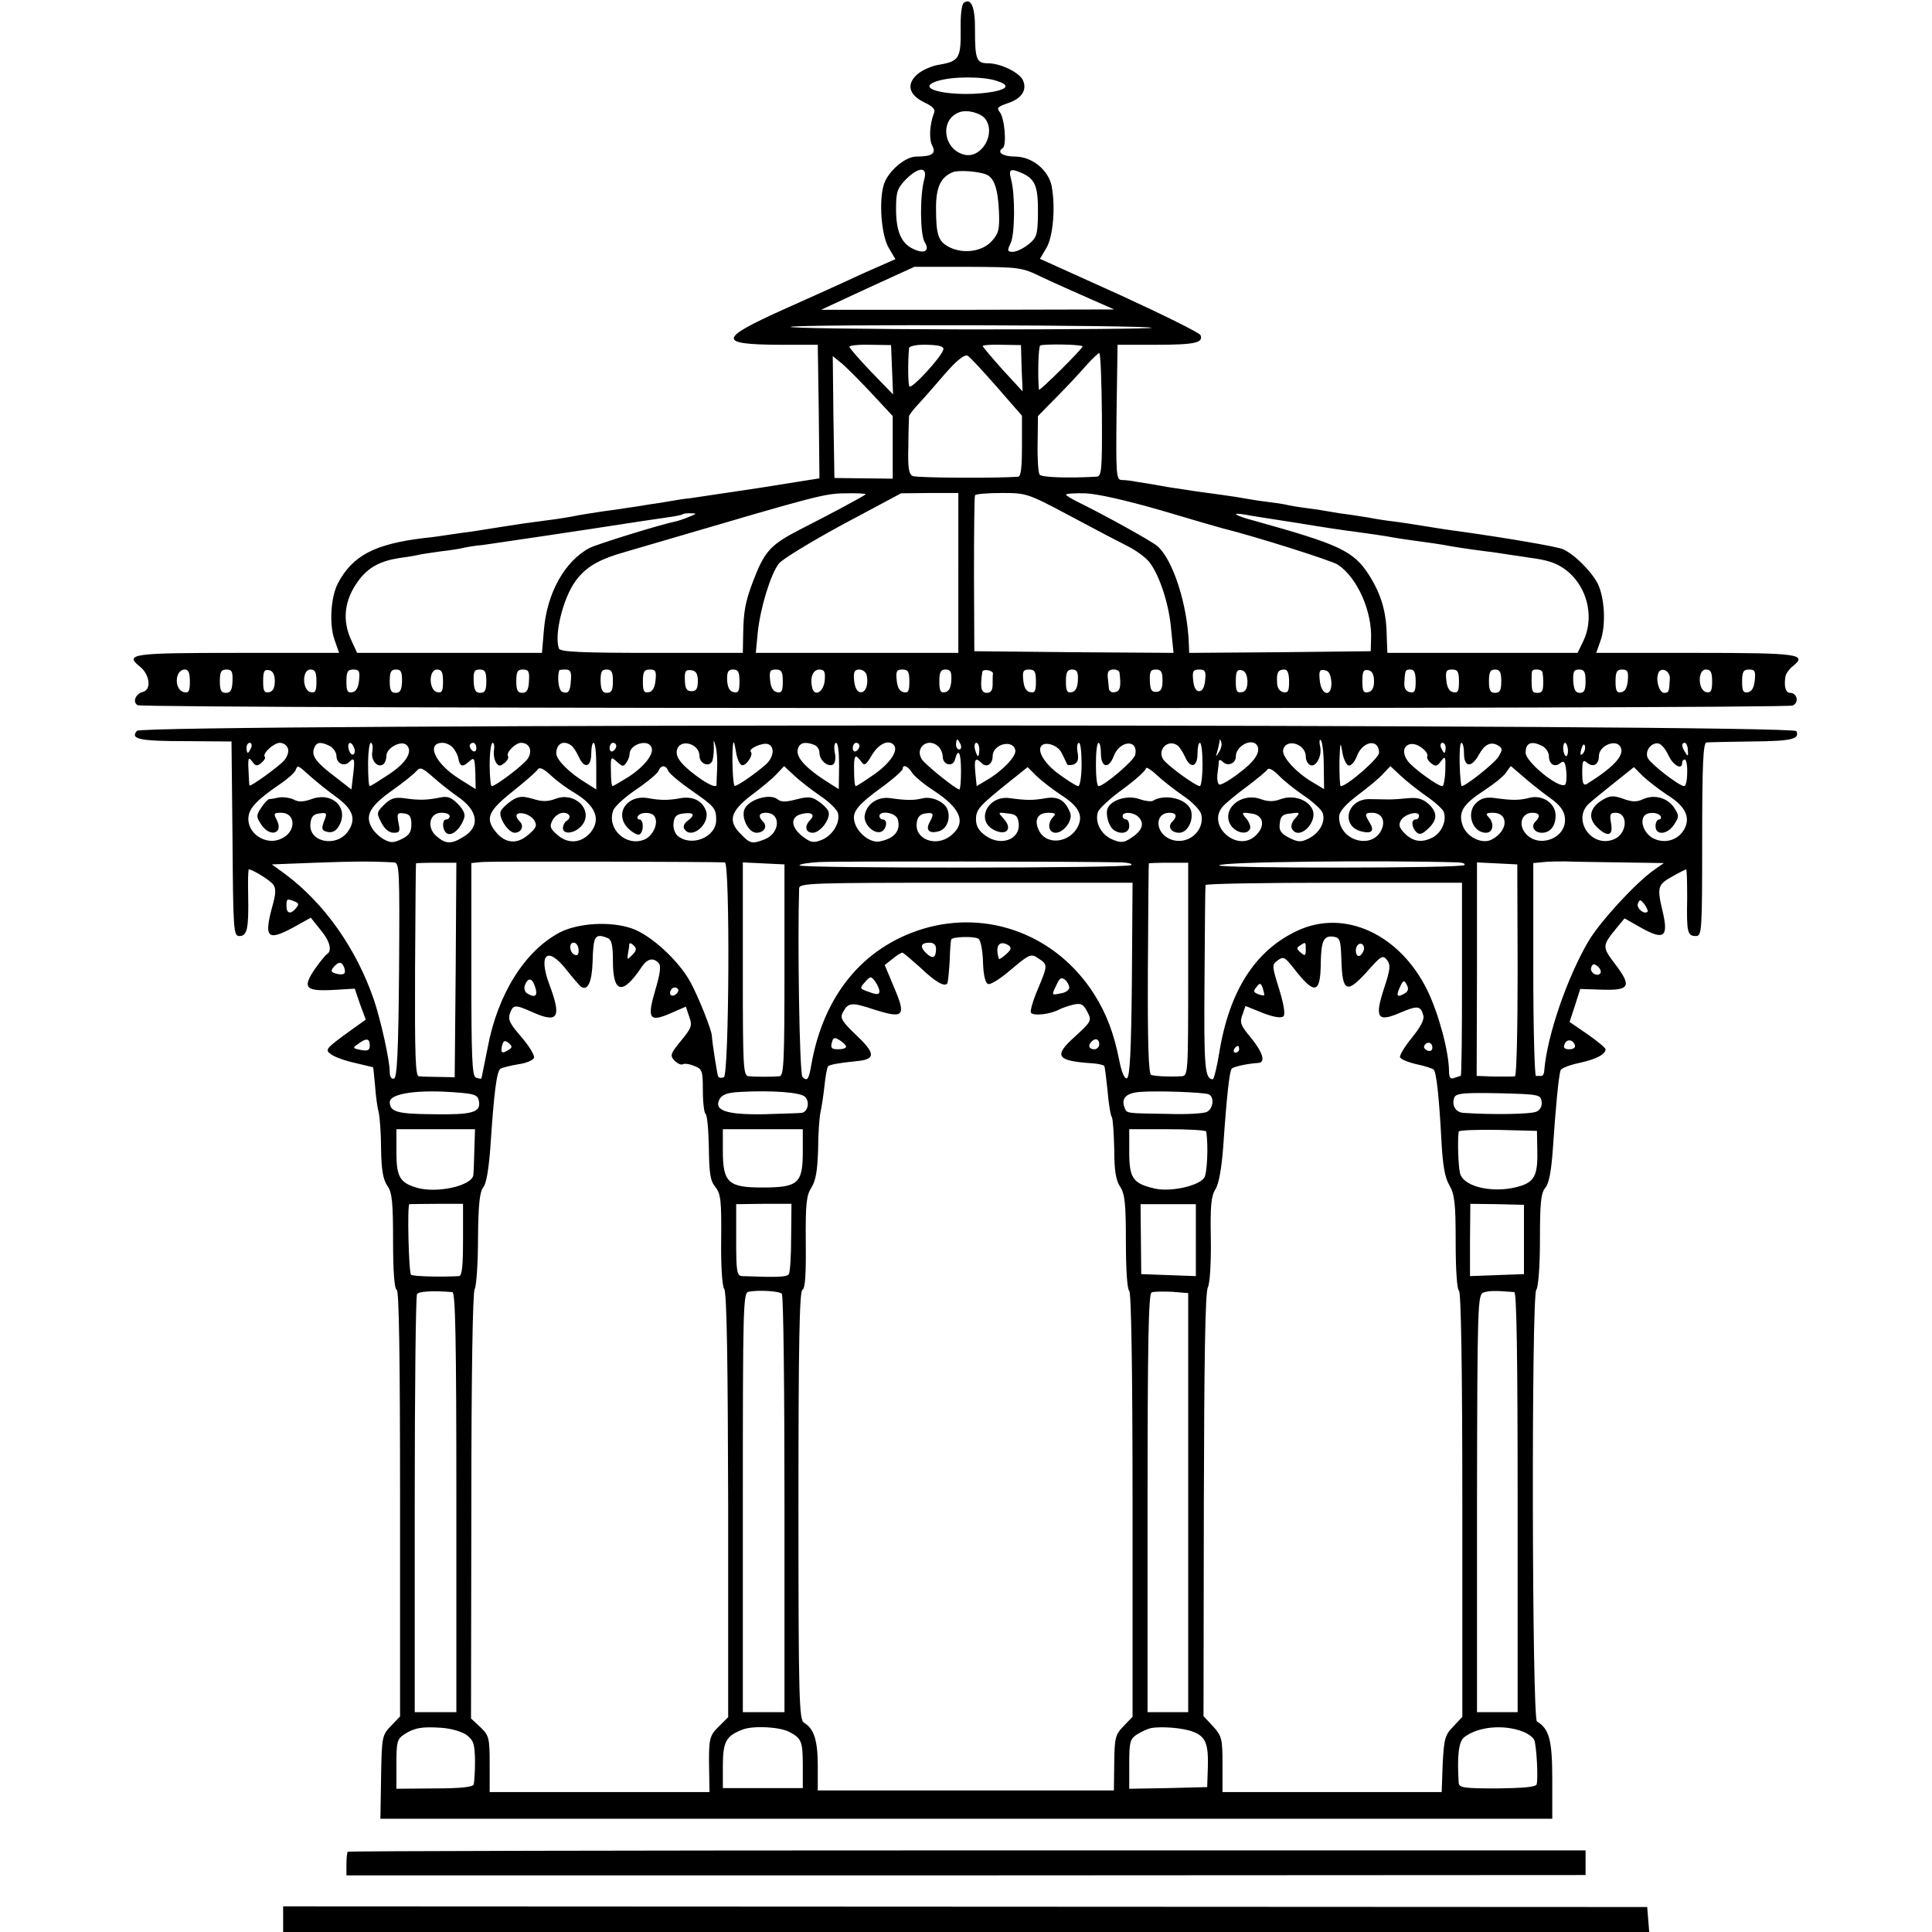 <?xml version="1.0" standalone="no"?>
<!DOCTYPE svg PUBLIC "-//W3C//DTD SVG 20010904//EN"
 "http://www.w3.org/TR/2001/REC-SVG-20010904/DTD/svg10.dtd">
<svg version="1.0" xmlns="http://www.w3.org/2000/svg"
 width="580pt" height="580pt" viewBox="0 0 580 580"
 preserveAspectRatio="xMidYMid meet">
<g transform="translate(0,580) scale(0.1,-0.1)"
fill="#000000" stroke="none">
<path d="M2894 5792 c-7 -4 -11 -38 -10 -81 1 -85 -5 -95 -63 -105 -22 -3 -52
-16 -67 -29 -34 -30 -26 -62 22 -85 24 -11 33 -21 28 -31 -13 -34 -16 -79 -5
-99 12 -23 -1 -32 -48 -32 -34 0 -86 -45 -98 -85 -15 -50 -7 -152 15 -189 l20
-34 -102 -45 c-55 -26 -162 -74 -236 -107 -193 -87 -195 -104 -12 -105 l117 0
3 -201 2 -200 -182 -29 c-101 -15 -194 -29 -208 -31 -14 -1 -38 -5 -55 -8 -16
-3 -48 -8 -70 -11 -22 -4 -51 -8 -64 -10 -13 -2 -45 -7 -70 -10 -25 -4 -68
-10 -96 -16 -27 -5 -70 -11 -95 -14 -25 -3 -74 -10 -110 -16 -36 -6 -78 -12
-95 -15 -16 -2 -46 -6 -65 -9 -19 -3 -53 -8 -75 -10 -151 -18 -217 -53 -261
-137 -21 -41 -26 -122 -10 -168 l14 -40 -304 0 c-319 0 -342 -3 -293 -42 29
-24 34 -69 8 -75 -22 -6 -32 -30 -16 -40 17 -11 4948 -12 4969 -1 20 9 13 38
-8 38 -13 0 -19 18 -14 49 1 8 11 22 22 31 45 36 19 40 -291 40 l-299 0 13 37
c17 48 12 130 -9 172 -21 39 -73 90 -106 103 -22 8 -167 33 -310 53 -25 3 -70
10 -100 15 -30 5 -75 12 -100 15 -25 3 -56 8 -70 11 -14 2 -40 6 -58 9 -18 2
-45 6 -60 9 -15 3 -47 8 -72 11 -25 3 -52 8 -60 10 -8 2 -35 6 -60 9 -25 3
-54 8 -65 10 -19 4 -114 17 -145 21 -8 1 -46 7 -85 13 -38 7 -81 14 -95 16
-14 3 -33 5 -43 5 -16 1 -17 16 -15 204 l3 202 115 0 c118 0 143 6 134 29 -3
7 -112 61 -243 121 l-239 108 19 32 c21 35 28 125 16 187 -10 48 -59 88 -110
88 -36 0 -56 13 -37 25 13 8 6 91 -9 109 -10 12 -5 16 24 26 43 14 60 41 45
71 -13 23 -67 49 -104 49 -34 0 -39 12 -39 96 1 72 -11 101 -33 86z m99 -235
c37 -12 34 -23 -9 -32 -110 -20 -252 6 -169 32 46 14 137 14 178 0z m-35 -114
c32 -43 -9 -117 -60 -108 -66 13 -79 106 -18 128 23 9 64 -2 78 -20z m-183
-180 c-14 -49 -13 -167 1 -190 17 -27 -2 -37 -37 -19 -34 17 -49 53 -49 119 0
51 4 62 29 88 39 39 66 39 56 2z m186 13 c24 -10 35 -44 38 -112 2 -52 -1 -65
-21 -87 -28 -32 -84 -40 -126 -20 -35 17 -42 36 -42 119 0 62 14 92 50 107 17
7 77 3 101 -7z m112 2 c36 -18 44 -41 43 -122 -1 -62 -4 -70 -29 -90 -15 -12
-36 -22 -46 -22 -17 0 -18 3 -7 26 13 27 14 147 1 193 -8 30 -1 33 38 15z m57
-311 c36 -17 99 -45 140 -63 l75 -33 -440 -1 -440 0 140 65 140 64 160 0 c158
-1 161 -1 225 -32z m327 -151 c4 -3 -245 -5 -553 -5 -307 1 -546 4 -530 8 38
8 1075 5 1083 -3z m-779 -126 l3 -74 -66 68 c-36 38 -65 71 -65 75 0 4 28 7
63 6 l62 -1 3 -74z m154 61 c-4 -21 -96 -121 -102 -111 -4 7 -5 68 -1 115 1 6
23 11 54 10 37 -1 51 -5 49 -14z m235 -57 l3 -69 -60 65 c-32 36 -59 68 -60
71 0 3 26 5 57 4 l58 -1 2 -70z m183 66 c0 -7 -130 -136 -131 -130 -4 38 -2
131 4 133 16 5 127 3 127 -3z m-257 -122 l75 -86 0 -91 c0 -63 -3 -91 -11 -92
-58 -5 -305 -4 -317 2 -12 6 -15 25 -13 91 0 45 2 86 2 89 1 4 13 20 29 37 15
16 51 57 80 91 35 40 58 58 67 53 7 -4 46 -46 88 -94z m315 -83 c1 -167 -1
-185 -16 -186 -88 -5 -165 -2 -171 6 -4 6 -7 47 -6 93 l1 83 56 57 c31 31 71
74 89 95 18 20 36 37 39 37 4 0 7 -83 8 -185z m-695 68 l67 -72 0 -94 0 -94
-87 1 -88 1 -3 183 -2 183 22 -18 c13 -9 53 -50 91 -90z m-14 -307 c-7 -6
-109 -61 -198 -106 -89 -46 -106 -65 -141 -157 -23 -61 -28 -90 -29 -160 l-1
-53 -274 0 c-210 0 -275 3 -278 13 -15 40 12 151 50 203 32 43 70 65 152 88
30 9 93 27 140 41 429 126 457 134 519 134 35 1 62 -1 60 -3z m278 -236 l0
-240 -304 0 -304 0 6 63 c8 73 38 172 63 205 10 13 97 66 193 118 l174 93 86
1 86 0 0 -240z m332 173 c69 -37 147 -78 173 -91 27 -13 57 -35 68 -49 31 -39
60 -128 66 -204 l7 -69 -299 2 -299 3 -1 230 c0 127 1 233 3 238 2 4 38 7 80
7 74 0 78 -1 202 -67z m276 15 c94 -28 177 -52 185 -54 94 -23 328 -97 346
-109 58 -38 104 -140 100 -225 l-1 -35 -272 -3 -273 -2 -1 27 c-4 118 -48 254
-95 294 -18 15 -151 89 -236 131 -21 10 -38 21 -38 23 0 3 26 5 58 4 35 -1
123 -21 227 -51z m-1415 -19 c-14 -6 -32 -12 -40 -14 -46 -9 -239 -69 -260
-80 -74 -39 -128 -135 -137 -245 l-6 -70 -277 0 -278 0 -16 35 c-30 62 -23
124 21 183 29 39 65 58 123 67 25 3 52 8 60 10 8 2 38 6 65 10 28 3 57 8 65
10 8 2 35 7 60 9 36 5 287 42 480 72 19 3 53 8 75 11 22 3 42 7 44 9 2 2 14 4
25 3 19 0 18 -1 -4 -10z m1825 -19 c72 -12 145 -23 164 -25 43 -6 102 -14 126
-19 11 -2 45 -7 75 -11 30 -4 64 -9 75 -11 20 -4 62 -11 125 -19 19 -2 51 -7
70 -10 19 -3 49 -7 67 -10 18 -2 43 -7 55 -11 96 -29 145 -147 101 -239 l-17
-35 -286 0 -285 0 -2 53 c-1 71 -17 123 -52 179 -47 74 -88 93 -343 164 -61
16 -77 27 -30 19 15 -3 86 -14 157 -25z m-3325 -476 c0 -28 -3 -35 -17 -32
-31 6 -29 68 2 68 11 0 15 -10 15 -36z m128 1 c-1 -27 -6 -35 -20 -35 -14 0
-18 8 -18 35 0 28 4 35 20 35 16 0 19 -6 18 -35z m127 0 c0 -20 -6 -31 -17
-33 -15 -3 -18 4 -18 33 0 29 3 36 18 33 11 -2 17 -13 17 -33z m125 -1 c0 -28
-3 -35 -17 -32 -26 5 -27 68 -1 68 14 0 18 -8 18 -36z m128 4 c-2 -22 -9 -34
-20 -36 -15 -3 -18 4 -18 32 0 30 4 36 21 36 17 0 20 -5 17 -32z m129 -3 c-1
-27 -6 -35 -19 -35 -14 0 -18 8 -18 35 0 28 4 35 19 35 15 0 18 -7 18 -35z
m123 -1 c0 -28 -3 -35 -17 -32 -26 5 -27 68 -1 68 14 0 18 -8 18 -36z m130 1
c0 -27 -4 -35 -18 -35 -14 0 -19 8 -20 35 -1 29 2 35 18 35 16 0 20 -7 20 -35z
m128 0 c-1 -26 -7 -35 -20 -35 -14 0 -18 8 -18 35 0 29 4 35 20 35 17 0 20 -6
18 -35z m126 4 c-2 -36 -8 -43 -26 -36 -11 4 -16 43 -9 65 1 1 9 2 19 2 14 0
18 -7 16 -31z m126 -4 c0 -27 -4 -35 -18 -35 -13 0 -18 8 -19 35 0 28 3 35 18
35 15 0 19 -7 19 -35z m128 3 c-2 -22 -9 -34 -20 -36 -15 -3 -18 4 -18 32 0
30 4 36 21 36 17 0 20 -5 17 -32z m127 -3 c0 -23 -5 -30 -19 -30 -15 0 -19 8
-20 33 -1 27 2 32 19 30 15 -2 20 -11 20 -33z m125 -1 c0 -28 -3 -35 -17 -32
-12 2 -19 14 -20 36 -1 25 3 32 18 32 15 0 19 -7 19 -36z m130 0 c0 -28 -3
-35 -17 -32 -12 2 -19 14 -21 36 -3 27 0 32 17 32 17 0 21 -6 21 -36z m126 4
c-3 -36 -32 -52 -38 -21 -7 30 3 53 22 53 15 0 18 -7 16 -32z m126 15 c6 -29
-4 -54 -20 -51 -10 2 -16 16 -18 36 -2 25 1 32 16 32 10 0 20 -8 22 -17z m128
-19 c0 -28 -3 -35 -17 -32 -12 2 -19 14 -21 36 -3 27 0 32 17 32 17 0 21 -6
21 -36z m126 4 c-1 -22 -7 -34 -19 -36 -13 -3 -17 4 -17 32 0 29 4 36 19 36
15 0 18 -7 17 -32z m125 20 c-1 -5 -1 -19 -1 -33 0 -17 -5 -25 -18 -25 -17 0
-20 18 -13 63 1 10 32 5 32 -5z m129 -24 c0 -28 -3 -35 -17 -32 -12 2 -19 14
-21 36 -3 27 0 32 17 32 17 0 21 -6 21 -36z m126 4 c-1 -22 -7 -34 -19 -36
-13 -3 -17 4 -17 32 0 28 4 36 19 36 14 0 18 -7 17 -32z m125 22 c5 -42 2 -55
-14 -58 -10 -2 -18 3 -18 12 -1 9 -2 22 -3 29 -1 6 -1 15 1 20 6 11 33 9 34
-3z m129 -23 c0 -25 -5 -33 -18 -34 -15 -1 -19 6 -20 33 -1 28 2 34 18 34 16
0 20 -7 20 -33z m128 1 c-2 -21 -8 -33 -18 -33 -10 0 -16 12 -18 33 -3 27 0
32 18 32 18 0 21 -5 18 -32z m127 -3 c0 -21 -5 -31 -17 -33 -15 -3 -18 4 -18
33 0 29 4 36 17 33 11 -2 17 -13 18 -33z m125 -1 c0 -28 -3 -35 -17 -32 -11 2
-19 13 -19 28 -2 31 3 40 22 40 9 0 14 -11 14 -36z m127 -2 c2 -47 -31 -41
-35 6 -3 28 0 33 15 30 13 -2 18 -13 20 -36z m128 3 c0 -20 -6 -31 -18 -33
-14 -3 -17 4 -17 33 0 29 3 36 18 33 11 -2 17 -13 17 -33z m125 -1 c0 -28 -3
-35 -17 -32 -12 2 -18 12 -17 28 2 39 3 40 19 40 11 0 15 -11 15 -36z m130 0
c0 -28 -3 -35 -17 -32 -12 2 -19 14 -21 36 -3 27 0 32 17 32 17 0 21 -6 21
-36z m127 1 c0 -27 -4 -35 -19 -35 -14 0 -18 8 -18 35 0 27 4 35 18 35 15 0
19 -8 19 -35z m124 25 c1 -5 2 -17 2 -25 0 -30 -3 -35 -18 -35 -15 0 -17 5
-17 40 0 29 0 30 17 30 8 0 16 -4 16 -10z m129 -25 c0 -27 -4 -35 -17 -35 -13
0 -18 9 -20 35 -1 29 2 35 18 35 15 0 19 -7 19 -35z m127 3 c-2 -22 -8 -34
-20 -36 -13 -3 -17 4 -17 32 0 29 4 36 20 36 16 0 19 -6 17 -32z m126 4 c-2
-39 -3 -42 -17 -42 -14 0 -26 36 -18 58 7 22 37 9 35 -16z m127 -8 c0 -28 -4
-35 -17 -32 -26 5 -27 68 -2 68 15 0 19 -8 19 -36z m128 4 c-2 -22 -9 -34 -20
-36 -15 -3 -18 4 -18 32 0 30 4 36 21 36 17 0 20 -5 17 -32z"/>
<path d="M411 3606 c-21 -25 8 -31 149 -31 l135 -1 3 -292 c2 -278 3 -292 21
-292 23 0 28 22 26 123 -1 42 0 77 2 77 11 0 61 -31 72 -44 9 -11 10 -24 1
-58 -29 -104 -19 -115 61 -72 l52 29 28 -35 c29 -34 37 -64 21 -74 -5 -3 -21
-23 -36 -44 -39 -57 -30 -68 52 -64 l67 4 16 -47 17 -46 -42 -30 c-80 -58 -82
-60 -61 -75 10 -7 42 -19 71 -25 30 -7 54 -13 54 -13 1 -1 3 -26 6 -56 2 -30
7 -66 11 -80 3 -14 7 -63 7 -110 1 -63 6 -91 19 -110 14 -20 17 -48 17 -166 0
-91 4 -144 11 -146 7 -2 10 -203 10 -642 l0 -639 -27 -28 c-27 -28 -28 -33
-30 -154 l-2 -125 1759 0 1759 0 0 118 c0 118 -9 152 -46 174 -15 10 -17 1277
-2 1296 6 7 11 70 11 150 0 112 3 140 16 156 11 13 18 48 23 120 8 119 17 216
23 233 2 6 27 16 56 22 51 11 79 26 79 41 0 4 -24 24 -54 45 l-54 37 16 49 16
50 64 -2 c85 -3 91 10 42 75 -41 54 -41 56 3 110 l24 29 51 -29 c67 -37 81
-27 64 47 -18 75 -16 83 27 107 21 12 41 22 43 22 2 0 3 -39 3 -87 -2 -103 1
-113 26 -113 18 0 19 12 19 290 0 225 3 290 13 291 6 1 66 2 132 3 125 1 148
7 138 31 -8 22 -4964 23 -4982 1z m1742 -110 c-1 -22 -2 -46 -2 -53 -1 -7 -18
-1 -44 16 -56 39 -80 66 -75 88 7 37 68 22 68 -17 0 -21 26 -34 37 -17 4 6 6
25 6 42 -1 26 -1 27 5 6 4 -13 6 -42 5 -65z m74 7 c12 -4 36 31 27 40 -9 9 36
29 52 23 21 -8 17 -40 -8 -62 -36 -31 -89 -67 -93 -63 -5 5 -8 88 -5 119 2 19
4 15 9 -14 3 -22 11 -41 18 -43z m657 62 c3 -8 1 -15 -4 -15 -6 0 -10 7 -10
15 0 8 2 15 4 15 2 0 6 -7 10 -15z m776 -22 c-11 -17 -11 -17 -6 0 3 10 6 24
7 30 0 9 2 9 5 0 3 -7 0 -20 -6 -30z m314 -42 l1 -70 -35 21 c-48 28 -92 76
-88 96 7 37 68 20 68 -19 0 -10 5 -21 12 -25 17 -11 38 26 31 55 -3 14 -2 23
2 19 5 -5 9 -39 9 -77z m74 1 c7 -2 18 9 25 27 17 47 67 55 67 11 0 -16 -96
-100 -115 -100 -3 0 -4 33 -4 73 2 56 3 64 8 33 3 -22 12 -41 19 -44z m-3294
53 c-4 -8 -8 -15 -10 -15 -2 0 -4 7 -4 15 0 8 4 15 10 15 5 0 7 -7 4 -15z
m110 -1 c4 -10 -1 -25 -11 -37 -18 -20 -102 -80 -104 -75 -1 2 -2 22 -3 46 -2
37 0 41 11 26 10 -14 15 -15 28 -4 8 7 13 15 10 18 -9 9 27 42 45 42 10 0 21
-7 24 -16z m127 6 c10 -6 19 -19 19 -29 0 -23 23 -34 39 -18 15 15 17 8 11
-40 l-5 -43 -49 38 c-57 43 -72 63 -63 86 7 19 20 20 48 6z m72 -5 c4 -8 2
-17 -2 -20 -5 -2 -11 4 -14 15 -6 23 8 27 16 5z m55 -10 c-6 -26 14 -51 32
-40 5 3 10 15 10 26 0 24 45 48 61 32 19 -19 -1 -53 -54 -88 -29 -19 -54 -35
-57 -35 -3 0 -5 29 -5 65 0 36 4 65 8 65 5 0 7 -11 5 -25z m243 9 c7 -9 14
-23 15 -31 4 -24 13 -27 31 -10 17 15 18 13 20 -33 l1 -49 -51 32 c-72 46 -99
107 -48 107 10 0 25 -7 32 -16z m69 0 c0 -8 -4 -12 -10 -9 -5 3 -10 10 -10 16
0 5 5 9 10 9 6 0 10 -7 10 -16z m53 -6 c-2 -13 1 -29 6 -37 8 -12 12 -12 25
-2 9 7 14 17 11 21 -7 11 23 40 39 40 26 0 36 -25 20 -48 -14 -20 -96 -82
-108 -82 -3 0 -6 29 -6 65 0 36 4 65 9 65 4 0 6 -10 4 -22z m232 14 c6 -4 16
-20 23 -35 16 -36 37 -30 37 11 0 18 3 32 7 32 5 0 8 -31 8 -70 l0 -70 -30 19
c-50 30 -90 70 -90 89 0 30 22 41 45 24z m135 -1 c0 -6 -4 -13 -10 -16 -5 -3
-10 1 -10 9 0 9 5 16 10 16 6 0 10 -4 10 -9z m106 -5 c8 -20 -23 -59 -72 -90
-23 -14 -43 -26 -45 -26 -3 0 -5 20 -5 45 -1 44 0 45 18 28 17 -15 20 -15 28
-3 6 8 10 20 10 26 0 30 56 47 66 20z m488 8 c9 -3 16 -14 16 -24 0 -22 25
-44 41 -35 6 4 9 19 5 36 -3 16 -1 29 4 29 6 0 9 -30 9 -70 l-1 -69 -27 17
c-74 46 -105 81 -95 106 6 17 22 20 48 10z m136 -3 c0 -6 -4 -13 -10 -16 -5
-3 -10 1 -10 9 0 9 5 16 10 16 6 0 10 -4 10 -9z m105 0 c11 -18 -17 -56 -64
-88 -26 -18 -49 -33 -52 -33 -3 0 -5 20 -5 45 -1 49 3 54 21 29 10 -14 14 -12
33 20 21 35 53 48 67 27z m133 -3 c7 -7 12 -20 12 -29 0 -26 31 -33 37 -9 10
37 18 21 18 -35 0 -30 -2 -55 -5 -55 -10 0 -103 75 -113 91 -22 36 21 67 51
37z m122 -8 c0 -11 -2 -20 -4 -20 -2 0 -6 9 -9 20 -3 11 -1 20 4 20 5 0 9 -9
9 -20z m108 -2 c4 -18 -39 -63 -86 -90 l-30 -18 -4 40 c-4 42 0 48 19 29 15
-15 33 -3 33 21 0 36 61 52 68 18z m139 -8 c7 -14 14 -29 16 -33 1 -5 10 -5
20 -2 12 5 16 15 12 36 -3 16 -1 29 4 29 5 0 8 -29 8 -65 0 -36 -5 -65 -10
-65 -5 0 -29 15 -54 33 -43 30 -69 69 -58 86 10 17 50 5 62 -19z m118 -2 c0
-42 23 -48 38 -9 18 49 75 53 65 5 -3 -17 -94 -94 -110 -94 -5 0 -8 29 -8 65
0 36 3 65 8 65 4 0 7 -14 7 -32z m230 24 c6 -4 16 -20 23 -35 16 -36 37 -30
37 11 0 18 3 32 7 32 5 0 8 -29 8 -65 0 -36 -4 -65 -8 -65 -12 0 -95 60 -109
79 -21 29 13 64 42 43z m239 0 c12 -19 -8 -49 -56 -84 -27 -21 -54 -36 -58
-33 -5 3 -7 18 -5 33 2 15 4 31 4 37 1 5 6 4 12 -2 15 -15 39 -5 39 16 0 32
49 57 64 33z m498 -10 c10 -8 15 -18 13 -22 -3 -4 2 -14 11 -21 14 -11 18 -10
30 6 13 17 14 15 13 -28 -1 -26 -5 -47 -9 -47 -14 0 -91 56 -105 77 -28 40 9
68 47 35z m68 3 c0 -8 -2 -15 -4 -15 -2 0 -6 7 -10 15 -3 8 -1 15 4 15 6 0 10
-7 10 -15z m55 -17 c0 -42 23 -44 45 -3 18 32 37 40 59 26 12 -8 12 -13 -2
-35 -14 -20 -97 -86 -109 -86 -2 0 -5 29 -6 65 -1 36 1 65 5 65 5 0 8 -15 8
-32z m236 22 c10 -6 19 -19 19 -30 0 -24 17 -35 34 -21 11 9 15 4 18 -24 2
-20 0 -39 -4 -41 -19 -12 -118 69 -118 96 0 31 18 37 51 20z m76 -10 c1 -11
-2 -20 -5 -20 -4 0 -8 9 -9 20 -1 11 2 20 5 20 4 0 8 -9 9 -20z m45 -12 c-8
-8 -9 -4 -5 13 4 13 8 18 11 10 2 -7 -1 -18 -6 -23z m114 17 c10 -24 -24 -60
-103 -109 -10 -5 -13 4 -13 35 0 35 2 40 15 29 18 -15 35 -5 35 20 0 33 55 54
66 25z m143 -23 c14 -30 41 -45 41 -22 0 6 4 10 8 10 4 0 8 -18 7 -40 0 -22
-4 -40 -9 -40 -15 0 -104 69 -110 86 -8 21 12 46 33 42 9 -2 22 -18 30 -36z
m58 16 c2 -18 0 -20 -7 -8 -12 18 -13 30 -2 30 4 0 9 -10 9 -22z m-4136 -78
c19 -17 54 -45 79 -63 49 -36 60 -65 36 -101 -34 -52 -121 -35 -114 22 2 20 9
28 27 30 20 3 23 1 17 -15 -13 -32 -11 -37 10 -41 13 -2 25 5 33 21 28 53 -22
101 -84 78 -25 -9 -40 -9 -54 -1 -11 5 -30 8 -43 6 -13 -3 -26 -5 -30 -5 -4
-1 -15 -12 -24 -26 -15 -23 -15 -27 0 -50 27 -41 69 -27 46 15 -9 18 -8 20 14
20 45 0 46 -58 0 -78 -46 -22 -104 17 -98 66 3 27 26 51 93 97 24 16 45 35 48
42 7 17 5 18 44 -17z m441 -60 c64 -43 71 -92 18 -123 -36 -22 -52 -21 -80 3
-30 26 -21 70 15 70 14 0 25 -4 25 -10 0 -5 -4 -10 -10 -10 -15 0 -12 -37 4
-43 15 -6 39 16 49 46 5 12 -2 27 -19 44 -20 20 -31 24 -57 18 -37 -7 -59 -8
-106 -1 -26 3 -39 -1 -58 -20 -23 -23 -23 -25 -8 -54 10 -19 23 -30 37 -30 18
0 20 4 14 31 -5 27 -3 30 17 27 17 -2 22 -10 22 -33 0 -23 -7 -33 -29 -44 -26
-12 -33 -12 -55 0 -14 8 -31 25 -37 38 -18 35 -1 63 66 110 31 22 62 47 70 56
11 13 17 11 49 -17 20 -18 53 -44 73 -58z m351 11 c65 -39 82 -80 50 -120 -27
-32 -67 -36 -99 -8 -23 20 -25 26 -15 45 6 12 21 22 31 22 21 0 27 -15 10 -25
-5 -3 -10 -13 -10 -21 0 -20 34 -17 55 6 40 44 -17 105 -77 82 -24 -9 -41 -9
-69 0 -32 9 -42 8 -64 -6 -14 -10 -29 -24 -32 -32 -7 -18 23 -64 42 -64 20 0
29 20 16 33 -17 17 -13 29 10 25 12 -2 27 -11 33 -21 9 -15 6 -23 -18 -43 -34
-30 -70 -26 -98 9 -32 40 -23 62 51 121 39 31 73 61 76 67 5 7 19 0 39 -19 17
-16 48 -39 69 -51z m283 65 c3 -8 33 -33 67 -57 72 -50 77 -55 77 -91 0 -51
-74 -82 -116 -47 -8 7 -14 24 -12 38 2 20 9 27 31 29 31 4 35 -5 10 -23 -9 -7
-13 -17 -9 -23 21 -35 80 15 65 55 -11 29 -39 43 -75 37 -37 -7 -61 -7 -99 0
-64 11 -102 -48 -59 -91 13 -13 29 -21 34 -18 13 8 13 45 -1 45 -5 0 -7 5 -4
10 8 13 42 13 50 -1 13 -20 -5 -60 -32 -70 -55 -21 -112 34 -92 88 4 12 35 40
69 63 34 23 64 48 67 56 7 18 22 18 29 0z m456 -75 c26 -17 49 -40 53 -50 9
-28 -14 -68 -47 -82 -25 -10 -33 -9 -56 8 -38 28 -41 60 -7 69 30 8 44 -1 27
-18 -18 -18 -14 -38 8 -38 23 0 55 43 47 64 -3 8 -17 22 -31 31 -20 14 -31 14
-66 5 -30 -8 -45 -8 -55 0 -24 20 -91 -1 -101 -32 -8 -26 14 -68 37 -68 23 0
34 19 20 33 -16 16 -13 27 8 27 47 0 43 -62 -4 -80 -37 -14 -43 -13 -70 15
-41 40 -33 69 31 118 31 23 66 52 77 65 l21 22 30 -28 c17 -16 52 -43 78 -61z
m275 71 c6 -11 36 -36 67 -56 82 -54 98 -97 50 -135 -44 -35 -108 -11 -102 38
2 18 10 27 26 29 25 4 27 -1 12 -28 -12 -23 1 -34 30 -25 22 7 34 37 25 63 -7
24 -48 43 -77 35 -25 -6 -47 -6 -96 1 -37 5 -70 -17 -76 -51 -5 -26 27 -58 49
-50 17 7 21 37 5 37 -5 0 -10 5 -10 10 0 18 48 11 55 -9 10 -34 -9 -58 -54
-67 -30 -6 -72 29 -77 65 -4 26 14 47 81 96 36 26 65 52 65 57 0 14 15 9 27
-10z m446 -67 c54 -34 70 -62 53 -96 -24 -49 -93 -58 -116 -14 -17 32 -6 55
27 55 21 0 24 -3 15 -12 -19 -19 -15 -48 7 -48 24 0 52 37 44 59 -14 37 -35
51 -72 45 -40 -7 -59 -7 -110 0 -67 9 -104 -70 -44 -97 35 -16 53 5 27 34 -19
21 -19 21 11 17 24 -2 31 -8 33 -29 6 -49 -53 -71 -99 -38 -20 14 -29 29 -29
49 0 30 9 40 100 113 l55 44 27 -27 c15 -14 47 -39 71 -55z m369 -4 c27 -18
50 -42 54 -55 12 -51 -41 -95 -91 -76 -48 18 -50 80 -4 80 21 0 24 -11 8 -27
-15 -15 -3 -33 21 -33 24 0 43 35 36 65 -9 36 -77 54 -115 31 -5 -3 -23 -1
-40 5 -36 13 -85 -2 -96 -28 -7 -19 4 -55 19 -65 22 -15 46 -8 46 12 0 11 -4
20 -10 20 -5 0 -10 5 -10 10 0 15 36 12 50 -5 16 -19 8 -40 -25 -61 -21 -14
-30 -15 -56 -4 -33 14 -53 51 -43 82 3 10 37 42 75 69 38 28 69 56 69 62 0 6
15 -3 33 -20 17 -16 53 -44 79 -62z m360 2 c26 -17 51 -40 57 -50 13 -26 -6
-64 -42 -81 -22 -11 -31 -10 -57 3 -25 13 -31 22 -28 43 2 22 9 28 33 30 28 4
29 3 13 -15 -10 -11 -14 -24 -9 -32 22 -36 80 23 60 61 -15 29 -58 42 -94 29
-21 -8 -38 -8 -60 0 -61 22 -121 -33 -89 -80 17 -23 50 -28 57 -8 2 6 -3 20
-12 30 -15 18 -14 19 14 15 39 -4 45 -38 14 -67 -56 -52 -149 33 -97 89 10 11
43 38 73 60 29 22 56 44 60 50 4 6 17 -1 33 -17 15 -16 48 -42 74 -60z m370
-3 c26 -18 49 -39 52 -47 10 -26 -6 -63 -33 -77 -33 -17 -59 -13 -85 13 -16
17 -18 25 -10 39 12 19 54 29 54 13 0 -6 -4 -11 -10 -11 -14 0 -13 -23 2 -38
9 -9 17 -7 35 10 29 27 29 49 1 75 -17 15 -33 19 -58 17 -19 -2 -46 -4 -60 -4
-14 0 -41 1 -60 1 -67 0 -86 -81 -23 -97 31 -8 40 2 25 26 -16 26 -15 30 7 30
27 0 40 -21 30 -47 -25 -66 -129 -39 -129 34 0 16 17 36 56 66 31 23 66 52 77
65 l21 22 30 -28 c17 -16 52 -44 78 -62z m289 60 c19 -17 54 -45 79 -63 34
-24 46 -41 48 -63 6 -61 -80 -93 -119 -45 -22 27 -10 61 21 61 22 0 26 -10 9
-27 -14 -14 -3 -33 20 -33 25 0 41 20 41 52 0 36 -39 63 -78 53 -31 -8 -52 -8
-103 -1 -27 4 -42 0 -57 -14 -32 -30 -12 -90 29 -90 22 0 26 29 7 48 -9 9 -6
12 14 12 48 0 46 -54 -3 -80 -29 -16 -76 7 -88 42 -14 40 1 64 66 106 26 17
55 40 63 51 8 12 15 21 16 21 0 0 16 -14 35 -30z m432 -55 c54 -33 71 -65 56
-99 -16 -35 -55 -50 -91 -35 -28 11 -46 48 -33 68 8 14 42 14 50 1 3 -5 1 -10
-4 -10 -6 0 -11 -9 -11 -20 0 -29 36 -26 56 5 15 23 15 27 0 50 -20 30 -59 41
-93 26 -19 -9 -33 -9 -60 1 -28 10 -39 10 -60 -2 -41 -24 -48 -56 -17 -85 32
-30 48 -23 40 16 -4 24 -2 29 14 29 40 0 35 -65 -6 -80 -69 -27 -127 64 -71
110 12 11 47 39 77 63 l55 44 27 -27 c15 -14 47 -39 71 -55z m-3820 -204 c16
-1 17 -21 15 -323 -2 -246 -6 -322 -15 -326 -8 -2 -13 5 -13 20 0 35 -27 156
-48 218 -53 153 -148 288 -266 376 l-40 29 130 5 c112 4 158 5 237 1z m993 0
c16 -1 13 -639 -3 -645 -7 -3 -14 -2 -17 2 -3 6 -18 103 -19 122 0 17 -41 119
-64 161 -35 65 -120 143 -177 162 -64 22 -160 16 -215 -12 -105 -55 -187 -185
-217 -346 -10 -49 -18 -91 -19 -93 -1 -1 -8 0 -16 3 -12 4 -14 59 -14 325 l0
319 30 3 c25 3 697 1 731 -1z m1193 0 c19 -1 31 -4 27 -8 -10 -10 -996 -10
-996 -1 0 4 26 8 58 10 48 3 803 2 911 -1z m1010 0 c13 -1 21 -4 17 -8 -10
-10 -736 -10 -736 -1 0 11 486 16 719 9z m486 0 l130 -2 -30 -21 c-55 -39
-160 -153 -196 -213 -64 -109 -124 -282 -133 -388 0 -9 -4 -17 -8 -17 -5 0
-12 0 -17 0 -4 0 -8 144 -8 319 l0 320 31 3 c17 2 47 2 66 2 19 -1 94 -2 165
-3z m-3497 -323 l-3 -322 -47 1 c-27 0 -54 1 -61 2 -10 1 -12 69 -11 319 1
174 2 318 3 320 0 1 28 2 61 2 l60 0 -2 -322z m987 0 c0 -277 -2 -318 -15
-319 -21 -2 -72 -2 -92 0 -17 1 -18 23 -18 321 l0 321 62 -3 63 -3 0 -317z
m1212 2 c0 -319 0 -320 -21 -321 -36 -2 -78 0 -90 4 -8 3 -11 93 -10 318 1
173 2 315 3 317 0 1 27 2 60 2 l58 0 0 -320z m989 -2 c0 -175 -3 -318 -8 -319
-4 -1 -19 -1 -33 -1 -14 0 -38 0 -53 1 l-29 1 1 320 0 321 61 -3 60 -3 1 -317z
m-1158 -30 c-2 -211 -6 -292 -15 -295 -7 -3 -16 18 -23 54 -16 81 -38 139 -75
198 -113 178 -319 256 -516 196 -180 -56 -298 -201 -334 -411 -7 -41 -12 -47
-26 -33 -9 9 -15 409 -10 566 1 16 32 17 501 17 l500 0 -2 -292z m991 2 c0
-159 -1 -290 -4 -290 -2 0 -10 -3 -19 -6 -12 -5 -16 1 -16 22 -1 59 -31 171
-65 241 -83 169 -249 245 -390 179 -127 -59 -205 -181 -235 -368 -7 -43 -16
-78 -19 -78 -24 1 -27 31 -25 295 1 154 2 283 3 288 0 4 174 7 386 7 l384 0 0
-290z m-3505 234 c13 -5 14 -9 5 -20 -16 -20 -29 -17 -29 6 0 22 1 23 24 14z
m4062 -31 c-10 -10 -34 11 -29 24 5 14 8 13 20 -2 7 -10 11 -20 9 -22z m-3122
-79 c12 -5 16 -21 16 -69 0 -98 29 -104 87 -17 17 25 35 28 51 10 7 -9 3 -34
-11 -81 -25 -85 -18 -97 46 -69 l46 20 10 -30 c10 -27 7 -34 -25 -73 -32 -39
-33 -44 -19 -59 9 -9 20 -14 25 -11 5 3 20 1 34 -5 24 -9 26 -14 26 -74 0 -36
4 -67 8 -70 5 -3 9 -48 10 -101 1 -77 4 -100 20 -119 16 -21 18 -41 17 -157
-1 -81 3 -140 9 -148 8 -10 11 -219 12 -650 l0 -636 -28 -28 c-29 -28 -31 -37
-29 -140 l1 -57 -330 0 -330 0 0 84 c0 79 -2 86 -28 111 l-28 26 1 637 c0 390
4 643 10 652 5 8 10 76 10 152 1 103 5 140 16 154 9 11 16 53 21 118 11 167
19 231 31 238 6 3 29 9 53 13 23 3 44 12 47 19 3 7 -14 35 -37 62 -35 40 -42
53 -35 72 10 27 15 27 73 1 72 -31 82 -12 45 86 -34 92 -5 116 52 43 19 -24
38 -46 43 -50 20 -14 33 13 35 74 2 79 7 87 45 72z m1113 -2 c7 -4 13 -35 14
-69 1 -40 7 -64 15 -67 8 -3 39 17 70 44 55 46 59 48 81 33 29 -19 29 -20 -2
-94 -14 -33 -23 -64 -20 -69 7 -11 57 -5 84 9 9 5 28 11 43 15 23 5 30 2 42
-21 14 -27 13 -29 -37 -75 -65 -58 -56 -73 51 -80 18 -1 35 -5 37 -8 2 -3 6
-36 10 -75 3 -38 9 -74 13 -79 3 -6 6 -49 7 -96 0 -64 5 -94 18 -113 14 -22
17 -51 17 -166 0 -82 4 -142 10 -146 6 -4 10 -229 10 -643 l0 -636 -27 -28
c-25 -26 -27 -35 -28 -111 l-1 -82 -444 0 -445 0 0 75 c0 76 -12 111 -41 128
-15 8 -17 70 -17 653 0 484 3 644 12 647 8 3 11 44 10 142 -1 117 2 142 17
165 13 21 18 50 20 114 0 47 4 97 7 111 3 14 9 50 12 79 3 30 8 57 11 60 5 5
33 10 82 15 61 5 62 22 4 77 -44 42 -51 53 -42 69 16 31 26 32 95 9 89 -28 96
-20 59 67 l-28 67 23 18 c13 11 26 19 30 19 3 0 26 -20 52 -43 47 -45 75 -61
83 -49 2 4 5 34 7 67 1 33 3 62 5 65 4 8 68 10 81 2z m1090 -66 c3 -94 16
-100 76 -34 43 49 48 52 61 36 11 -15 10 -28 -9 -85 -29 -89 -20 -103 49 -73
52 22 61 21 69 -9 3 -13 -9 -35 -35 -67 -21 -26 -37 -52 -35 -58 2 -6 24 -15
50 -21 25 -5 48 -13 51 -16 8 -8 16 -79 23 -209 4 -77 10 -114 24 -138 16 -28
19 -54 19 -172 0 -82 4 -141 10 -145 6 -4 10 -229 10 -643 l0 -636 -27 -29
c-25 -25 -28 -37 -32 -113 l-3 -84 -329 0 -329 0 0 83 c0 77 -2 85 -28 114
l-29 31 1 633 c1 431 4 640 12 654 6 12 10 71 9 145 -2 100 1 130 14 150 10
16 18 61 23 125 11 160 19 230 26 237 6 6 47 15 80 17 22 2 13 32 -23 76 -31
37 -34 46 -25 69 l9 26 52 -21 c33 -13 56 -16 62 -10 6 6 1 36 -13 82 -22 70
-22 73 -4 86 16 12 21 10 44 -19 66 -86 84 -84 85 10 1 68 9 84 38 80 20 -3
22 -10 24 -72z m-2290 33 c1 -12 -3 -19 -10 -16 -17 5 -21 37 -5 37 8 0 14 -9
15 -21z m161 -16 c-15 -15 -16 -15 -13 3 2 10 4 23 4 29 1 5 6 4 13 -3 10 -9
9 -16 -4 -29z m912 19 c0 -28 -10 -32 -29 -14 -21 20 -17 32 10 32 12 0 19 -7
19 -18z m218 10 c9 -7 8 -13 -8 -27 -11 -10 -21 -16 -21 -14 -13 40 1 58 29
41z m892 -13 c0 -18 -2 -20 -15 -9 -13 11 -13 15 -3 21 18 12 18 12 18 -12z
m173 -4 c-3 -8 -9 -15 -14 -15 -10 0 -12 24 -3 33 11 11 24 -3 17 -18z m-3060
-49 c7 -19 0 -25 -24 -19 -15 4 -17 8 -8 19 15 18 25 18 32 0z m3772 -17 c-9
-14 -34 2 -28 17 4 11 9 12 19 3 8 -6 11 -15 9 -20z m-2165 -55 c0 -10 -7 -11
-31 -2 -29 10 -29 11 -12 30 16 18 18 18 30 2 7 -10 13 -23 13 -30z m570 11
c0 -7 -11 -15 -25 -17 -29 -6 -29 -7 -13 26 9 20 14 23 25 15 7 -6 13 -17 13
-24z m-1606 9 c13 -33 4 -42 -22 -26 -7 5 -10 16 -6 25 8 21 20 22 28 1z
m2615 -25 c-24 -15 -29 -10 -17 16 10 23 13 24 21 9 6 -11 5 -19 -4 -25z
m-424 -7 c-1 -1 -10 0 -19 4 -13 5 -14 9 -4 21 10 13 13 13 19 -4 3 -10 5 -19
4 -21z m-1764 5 c-13 -13 -26 -3 -16 12 3 6 11 8 17 5 6 -4 6 -10 -1 -17z
m509 -159 c0 -5 -11 -8 -24 -8 -19 0 -23 4 -19 19 4 17 8 18 24 8 10 -6 19
-15 19 -19z m-1430 3 c0 -14 -6 -17 -27 -13 -25 5 -25 6 -8 18 25 19 35 17 35
-5z m418 -12 c-21 -14 -26 -10 -21 11 4 16 8 18 20 9 11 -10 11 -14 1 -20z
m1772 16 c0 -8 -7 -15 -15 -15 -16 0 -20 12 -8 23 11 12 23 8 23 -8z m1428 -3
c2 -7 -5 -12 -17 -12 -14 0 -19 5 -14 15 6 17 25 15 31 -3z m-428 -7 c0 -9 -6
-12 -15 -9 -8 4 -12 10 -9 15 8 14 24 10 24 -6z m-580 -5 c0 -5 -5 -10 -11
-10 -5 0 -7 5 -4 10 3 6 8 10 11 10 2 0 4 -4 4 -10z m-2282 -157 c5 -33 -21
-40 -141 -38 -104 1 -126 7 -127 36 0 27 87 39 205 29 52 -4 60 -8 63 -27z
m979 14 c15 -15 8 -46 -11 -48 -6 -1 -56 -2 -111 -4 -114 -2 -153 11 -135 45
8 14 23 20 63 22 94 5 181 -1 194 -15z m1211 8 c18 -7 15 -43 -5 -53 -10 -5
-63 -8 -118 -6 -127 2 -122 1 -129 19 -11 28 5 44 47 47 52 4 188 -1 205 -7z
m1000 -22 c2 -13 -4 -25 -15 -30 -15 -8 -131 -10 -219 -4 -24 1 -37 23 -28 46
5 13 27 15 133 13 121 -3 126 -4 129 -25z m-3204 -145 c-1 -35 -2 -69 -3 -75
-3 -33 -111 -57 -172 -38 -49 15 -59 33 -59 107 l0 68 118 0 118 0 -2 -62z
m986 -6 c0 -95 -14 -107 -122 -107 -102 0 -118 15 -118 111 l0 64 120 0 120 0
0 -68z m1211 61 c7 -41 3 -127 -6 -139 -18 -25 -102 -43 -149 -32 -65 15 -76
31 -76 110 l0 68 115 0 c63 0 116 -3 116 -7z m994 -53 c2 -74 -7 -95 -46 -109
-76 -26 -175 -7 -186 37 -5 22 -8 94 -4 125 1 4 54 6 118 5 l117 -3 1 -55z
m-3225 -272 c0 -79 -3 -108 -12 -109 -56 -3 -136 -1 -144 4 -7 4 -12 211 -5
212 0 0 37 1 81 1 l80 0 0 -108z m985 8 c0 -56 -3 -105 -7 -111 -5 -9 -34 -10
-140 -6 -16 1 -18 13 -18 109 l0 107 83 1 83 0 -1 -100z m1215 -9 l0 -108 -82
3 -82 3 -1 105 -1 105 83 0 83 0 0 -108z m985 2 l0 -104 -81 -3 -81 -3 0 109
1 108 81 -1 80 -2 0 -104z m-3217 -158 c9 -1 12 -134 12 -631 l0 -630 -63 0
-62 0 0 623 c0 342 3 627 7 632 5 8 44 11 106 6z m989 -5 c5 -4 8 -289 8 -632
l0 -624 -62 0 -63 0 0 629 c0 590 1 630 17 633 30 6 93 2 100 -6z m1220 -627
l0 -629 -61 0 -61 0 0 627 c0 482 3 629 12 633 7 3 34 3 61 2 l49 -4 0 -629z
m979 632 c7 -1 10 -194 10 -631 l0 -630 -61 0 -61 0 0 626 c1 607 2 627 20
634 16 5 33 6 92 1z m-3146 -1329 c22 -17 25 -27 26 -78 0 -32 -2 -64 -4 -71
-2 -8 -40 -12 -118 -12 l-114 -1 0 74 c0 66 2 75 23 89 31 20 53 24 112 20 29
-2 60 -11 75 -21z m971 8 c35 -19 39 -28 39 -101 l0 -67 -120 0 -120 0 0 67
c0 73 10 90 60 109 33 12 111 8 141 -8z m1211 1 c37 -14 46 -36 44 -106 l-2
-60 -117 -3 -117 -2 0 74 c0 66 2 75 23 89 13 8 32 17 42 19 30 6 97 1 127
-11z m991 0 c15 -6 30 -17 33 -25 7 -18 12 -118 7 -133 -3 -8 -41 -11 -119
-12 -100 0 -114 2 -115 17 -5 83 0 124 17 137 41 32 120 39 177 16z"/>
<path d="M1044 241 c-2 -2 -4 -19 -4 -38 l0 -33 1860 0 1860 1 0 37 0 37
-1856 0 c-1021 0 -1858 -2 -1860 -4z"/>
<path d="M850 39 l0 -39 2051 0 2050 0 -3 38 -3 37 -2047 1 -2048 1 0 -38z"/>
</g>
</svg>
